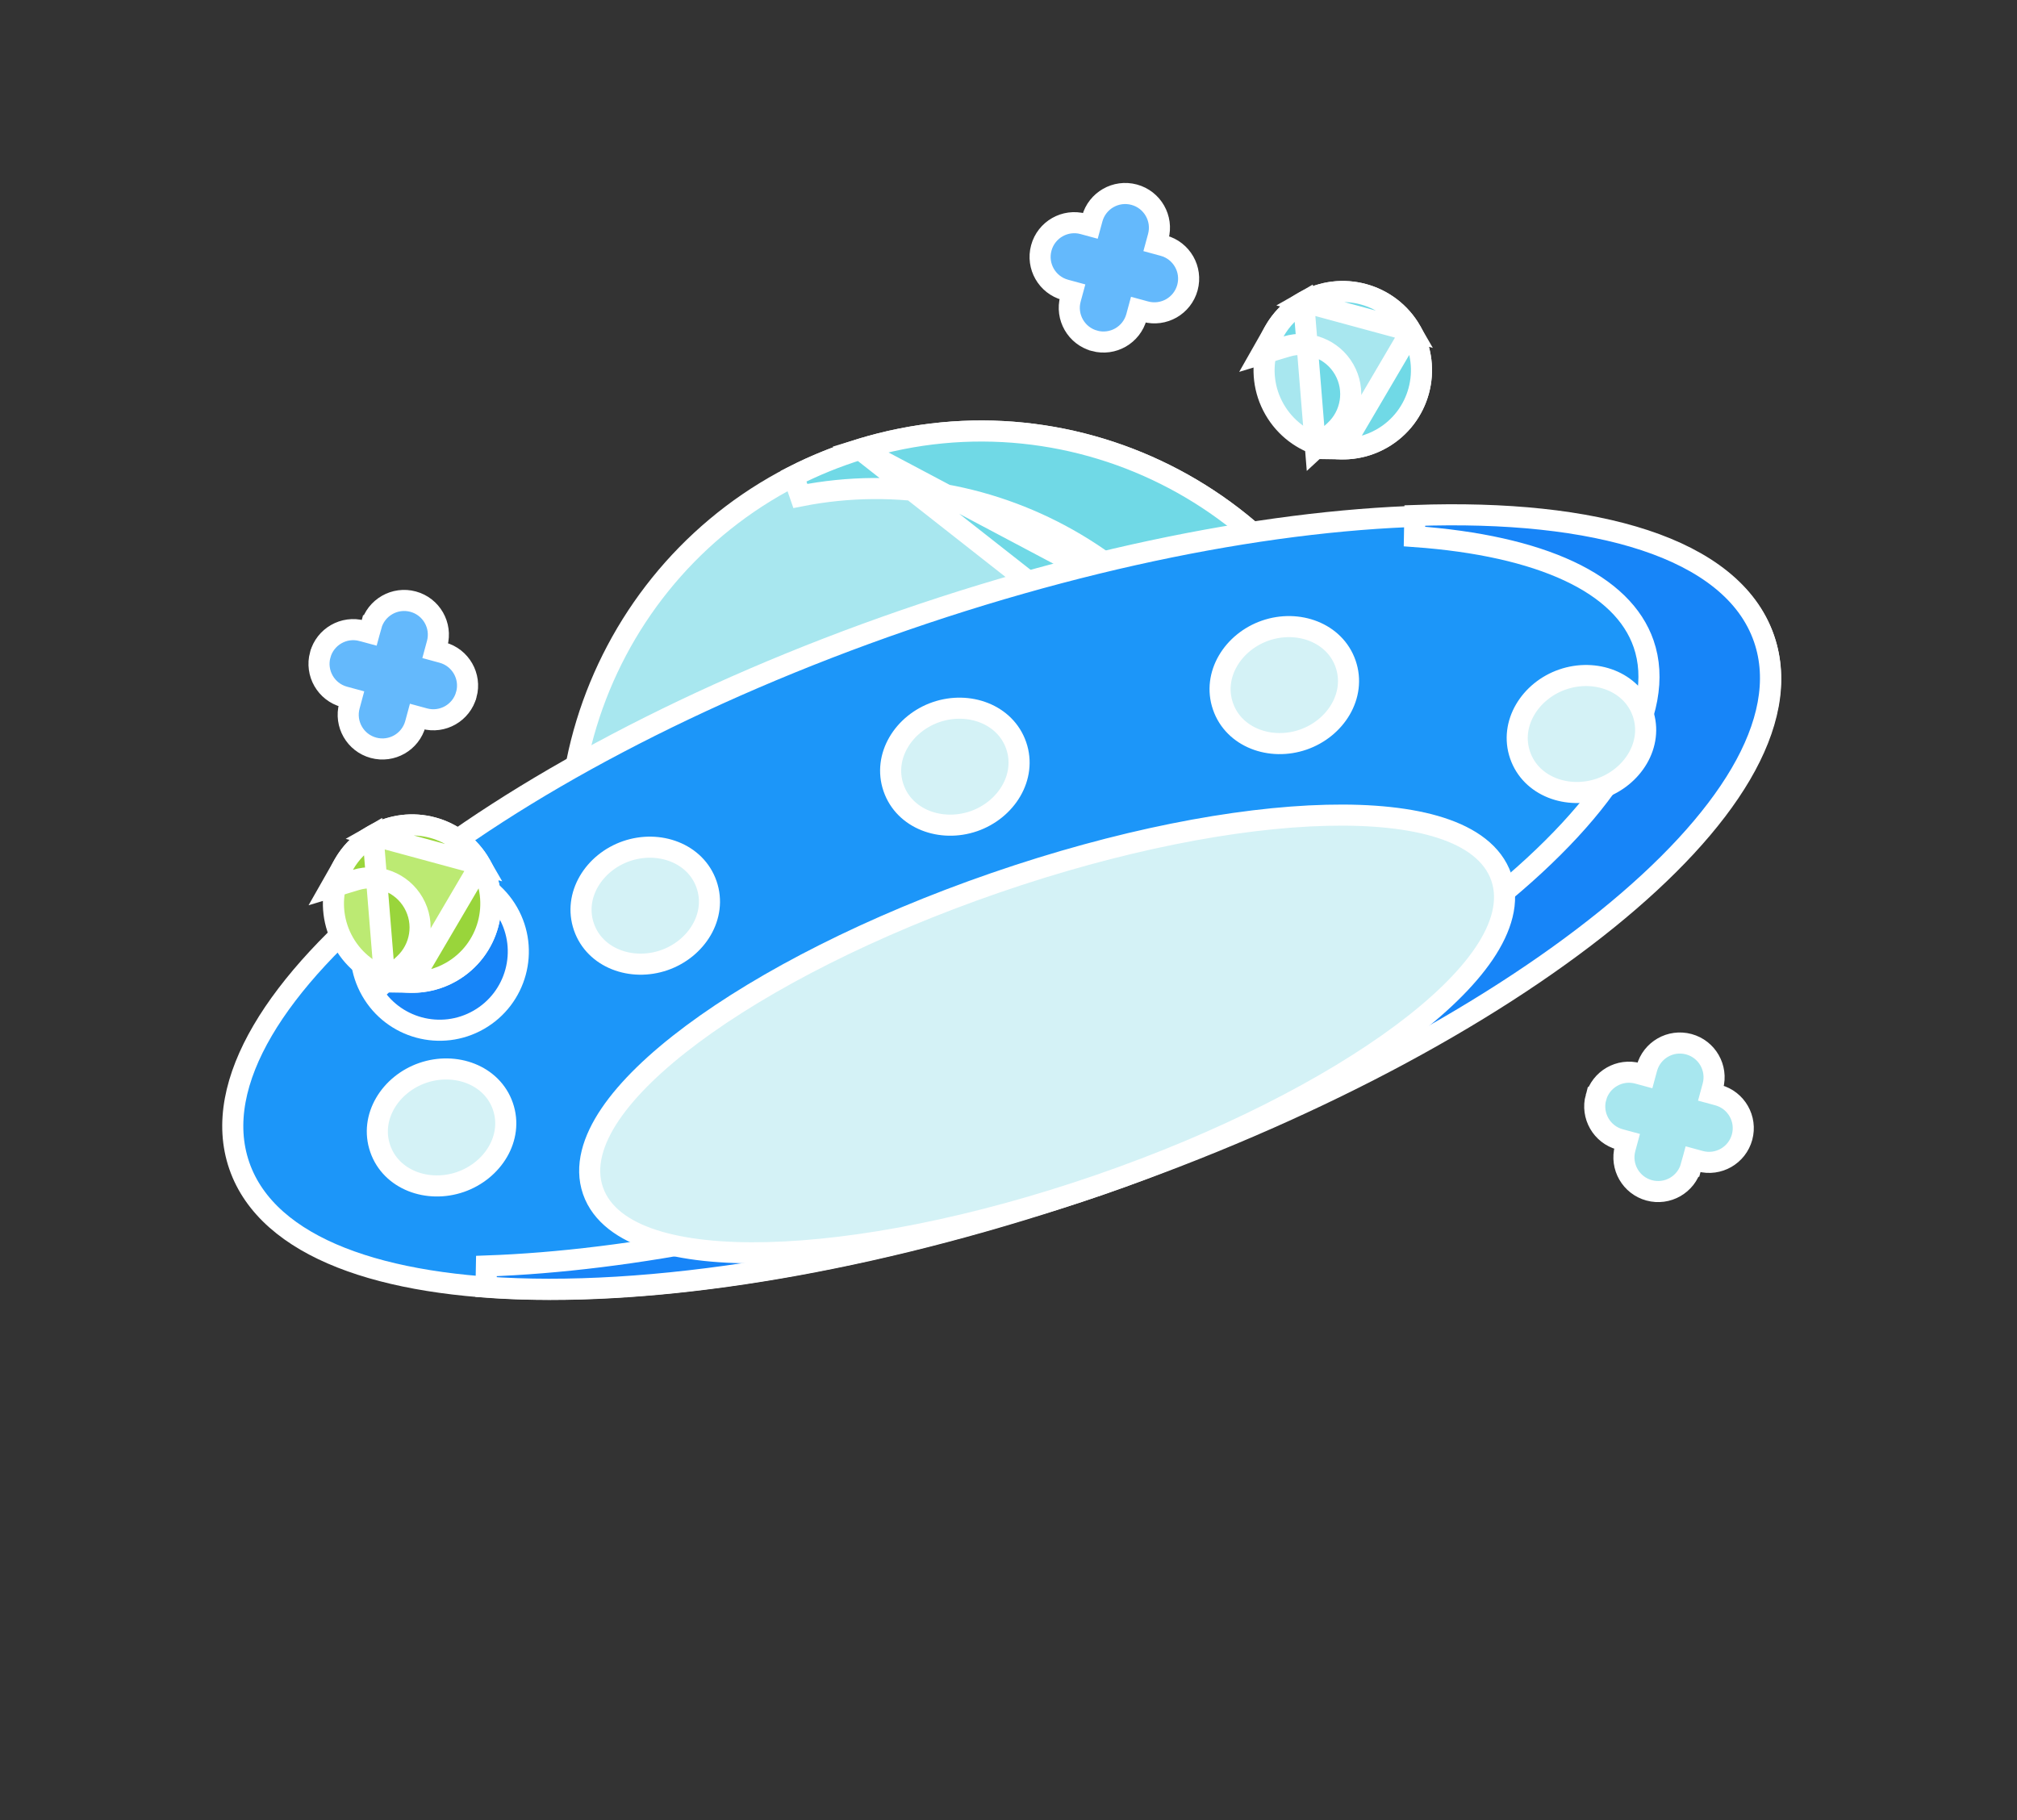 <svg width="287" height="259" viewBox="0 0 287 259" fill="none" xmlns="http://www.w3.org/2000/svg">
<rect x="0" y="0" width="287" height="259" fill="#333333" stroke="none"/>
<path d="M197.232 123.821L198.198 123.487L198.241 122.466C198.511 115.981 197.706 109.343 195.692 102.789C186.174 71.813 153.348 54.418 122.372 63.937C91.397 73.455 74.002 106.281 83.52 137.256L83.52 137.256C85.957 145.187 89.926 152.227 95 158.156L95.664 158.932L96.629 158.598L197.232 123.821Z" fill="#A8E7EF" stroke="white" stroke-width="3"/>
<path d="M198.196 123.489L197.231 123.822L182.238 129.005L180.158 129.724L180.249 127.526C180.504 121.374 179.741 115.075 177.83 108.855L177.83 108.855C169.377 81.331 141.524 65.105 113.88 70.575L112.907 67.767C115.895 66.243 119.054 64.954 122.375 63.934L198.196 123.489ZM198.196 123.489L198.239 122.468M198.196 123.489L198.239 122.468M198.239 122.468C198.512 115.98 197.707 109.34 195.691 102.79M198.239 122.468L195.691 102.79M195.691 102.79C186.175 71.813 153.347 54.42 122.375 63.934L195.691 102.79Z" fill="#70D9E6" stroke="white" stroke-width="3"/>
<path d="M251.033 90.99C248.989 85.067 243.785 80.756 236.544 77.9C229.296 75.043 219.817 73.56 208.817 73.394C186.804 73.064 158.362 78.007 128.674 88.253C98.986 98.498 73.549 112.149 56.426 125.986C47.869 132.901 41.322 139.914 37.38 146.634C33.441 153.348 32.004 159.951 34.048 165.874C36.092 171.797 41.296 176.109 48.537 178.964C55.785 181.822 65.264 183.305 76.264 183.47C98.277 183.801 126.719 178.858 156.407 168.612C186.095 158.366 211.532 144.715 228.656 130.878C237.212 123.964 243.759 116.95 247.702 110.231C251.64 103.517 253.077 96.914 251.033 90.99Z" fill="#1C96F9" stroke="white" stroke-width="3"/>
<path d="M68.122 145.12C73.487 142.044 75.344 135.202 72.268 129.836C69.192 124.471 62.35 122.614 56.984 125.69C51.619 128.765 49.763 135.608 52.838 140.973C55.914 146.339 62.756 148.195 68.122 145.12Z" fill="#1785F8" stroke="white" stroke-width="3"/>
<path d="M156.379 168.547L155.99 167.423L156.379 168.547C186.073 158.281 211.512 144.612 228.634 130.761C237.19 123.84 243.735 116.82 247.675 110.096C251.611 103.379 253.045 96.773 250.997 90.849C248.726 84.278 242.574 79.696 234.038 76.876C225.479 74.048 214.258 72.893 201.319 73.355L201.265 76.35C210.21 76.992 217.667 78.652 223.247 81.261C228.822 83.868 232.398 87.357 233.871 91.617C235.524 96.399 234.49 102.064 230.795 108.37C227.104 114.669 220.854 121.425 212.455 128.219C195.668 141.798 170.56 155.318 141.107 165.499C114.853 174.575 89.672 179.435 69.214 180.155L69.159 183.15C91.978 184.804 123.419 179.94 156.379 168.547Z" fill="#1785F8" stroke="white" stroke-width="3"/>
<path d="M213.618 124.833C212.436 121.41 209.216 119.154 204.996 117.794C200.746 116.425 195.185 115.857 188.752 116.016C175.868 116.335 159.137 119.582 141.579 125.642C124.022 131.701 108.849 139.465 98.511 147.159C93.349 151.001 89.321 154.878 86.821 158.578C84.338 162.251 83.194 166.013 84.375 169.435C85.556 172.858 88.777 175.114 92.996 176.473C97.247 177.843 102.808 178.411 109.241 178.252C122.124 177.933 138.856 174.686 156.414 168.626C173.971 162.567 189.144 154.803 199.482 147.109C204.644 143.267 208.671 139.39 211.172 135.69C213.655 132.017 214.799 128.255 213.618 124.833Z" fill="#D4F2F6" stroke="white" stroke-width="3"/>
<path d="M71.556 157.426C70.014 152.958 64.775 151.08 60.15 152.676C55.525 154.272 52.559 158.981 54.102 163.45C55.644 167.919 60.883 169.797 65.508 168.201C70.133 166.604 73.099 161.895 71.556 157.426Z" fill="#D4F2F6" stroke="white" stroke-width="3"/>
<path d="M100.539 125.867C98.997 121.398 93.758 119.521 89.133 121.117C84.508 122.713 81.543 127.422 83.085 131.891C84.627 136.36 89.866 138.238 94.491 136.641C99.116 135.045 102.082 130.336 100.539 125.867Z" fill="#D4F2F6" stroke="white" stroke-width="3"/>
<path d="M144.595 106.089C143.053 101.62 137.814 99.742 133.189 101.338C128.564 102.934 125.598 107.643 127.141 112.112C128.683 116.581 133.922 118.459 138.547 116.863C143.172 115.267 146.138 110.557 144.595 106.089Z" fill="#D4F2F6" stroke="white" stroke-width="3"/>
<path d="M233.751 101.439C232.209 96.97 226.97 95.092 222.345 96.688C217.72 98.284 214.754 102.994 216.297 107.462C217.839 111.931 223.078 113.809 227.703 112.213C232.328 110.617 235.293 105.907 233.751 101.439Z" fill="#D4F2F6" stroke="white" stroke-width="3"/>
<path d="M191.471 94.479C189.929 90.01 184.69 88.132 180.065 89.728C175.44 91.324 172.474 96.034 174.016 100.502C175.558 104.971 180.798 106.849 185.422 105.253C190.047 103.657 193.013 98.948 191.471 94.479Z" fill="#D4F2F6" stroke="white" stroke-width="3"/>
<path d="M52.538 90.04L51.537 89.768L51.536 89.768C48.941 89.064 46.268 90.597 45.564 93.191L45.564 93.191L45.563 93.192C44.86 95.787 46.392 98.46 48.987 99.165L48.987 99.165L49.988 99.436L49.717 100.438C49.013 103.032 50.546 105.706 53.14 106.41L53.14 106.41C54.438 106.762 55.757 106.554 56.836 105.935C57.915 105.317 58.761 104.283 59.114 102.987L59.114 102.986L59.385 101.985L60.386 102.257C61.684 102.609 63.004 102.4 64.082 101.782C65.161 101.163 66.007 100.13 66.359 98.834L66.36 98.833C67.063 96.238 65.531 93.564 62.936 92.86L62.936 92.86L61.935 92.588L62.206 91.587L62.206 91.587C62.91 88.993 61.377 86.318 58.783 85.615C56.188 84.911 53.514 86.443 52.81 89.038L52.809 89.038L52.538 90.04Z" fill="#64B9FC" stroke="white" stroke-width="3"/>
<path d="M168.961 40.925L168.961 40.925C169.665 38.33 168.132 35.656 165.538 34.952L165.537 34.952L164.536 34.68L164.808 33.679C165.512 31.084 163.979 28.41 161.384 27.706L161.384 27.706C158.789 27.003 156.116 28.535 155.411 31.13L155.411 31.13L155.139 32.131L154.139 31.859L154.139 31.859C151.544 31.156 148.871 32.688 148.166 35.283L148.166 35.283C147.462 37.878 148.995 40.551 151.589 41.256L151.589 41.256L152.591 41.528L152.319 42.529C151.615 45.123 153.148 47.797 155.742 48.501L155.743 48.502C157.04 48.853 158.36 48.645 159.438 48.027C160.517 47.408 161.364 46.374 161.716 45.078L161.716 45.078L161.987 44.077L162.988 44.349C164.285 44.7 165.605 44.492 166.684 43.873C167.762 43.255 168.609 42.221 168.961 40.925Z" fill="#64B9FC" stroke="white" stroke-width="3"/>
<path d="M243.728 154.567L243.728 154.567C244.431 151.972 242.899 149.299 240.304 148.594L240.304 148.594C237.709 147.891 235.036 149.423 234.331 152.018L234.331 152.018L234.059 153.019L233.059 152.747C230.464 152.044 227.79 153.576 227.086 156.171L227.085 156.171C226.382 158.766 227.914 161.44 230.509 162.144L230.509 162.144L231.51 162.416L231.239 163.417L231.239 163.417C230.535 166.012 232.068 168.685 234.662 169.39L234.662 169.39C235.96 169.742 237.28 169.533 238.358 168.915C239.437 168.296 240.283 167.263 240.635 165.966L240.636 165.966L240.907 164.965L241.908 165.237C243.205 165.589 244.524 165.38 245.603 164.762C246.682 164.143 247.529 163.11 247.881 161.813L247.881 161.813C248.585 159.218 247.052 156.544 244.457 155.84L244.457 155.84L243.456 155.568L243.728 154.567Z" fill="#A8E7EF" stroke="white" stroke-width="3"/>
<path d="M196.633 62.395C201.998 59.319 203.855 52.476 200.779 47.111C197.704 41.746 190.861 39.889 185.496 42.965C180.13 46.04 178.274 52.883 181.349 58.248C184.425 63.614 191.268 65.47 196.633 62.395Z" fill="#A8E7EF" stroke="white" stroke-width="3"/>
<path d="M187.188 63.818L189.934 61.276C192.299 59.085 192.929 55.481 191.259 52.567C189.59 49.655 186.162 48.373 183.079 49.307L179.485 50.395L181.34 47.13C182.295 45.448 183.7 43.994 185.496 42.965L187.188 63.818ZM187.188 63.818L190.93 63.876M187.188 63.818L190.93 63.876M190.93 63.876C192.869 63.906 194.839 63.425 196.634 62.396C201.998 59.321 203.854 52.477 200.778 47.11M190.93 63.876L200.778 47.11M200.778 47.11C197.704 41.747 190.859 39.89 185.497 42.965L200.778 47.11Z" fill="#70D9E6" stroke="white" stroke-width="3"/>
<path d="M64.212 138.299C69.577 135.223 71.433 128.381 68.358 123.015C65.283 117.65 58.44 115.794 53.075 118.869C47.709 121.945 45.853 128.787 48.928 134.153C52.004 139.518 58.846 141.374 64.212 138.299Z" fill="#BCEA73" stroke="white" stroke-width="3"/>
<path d="M54.767 139.723L57.513 137.18C59.878 134.99 60.508 131.386 58.837 128.472C57.169 125.56 53.741 124.278 50.658 125.211L47.064 126.299L48.919 123.035C49.874 121.353 51.279 119.899 53.075 118.869L54.767 139.723ZM54.767 139.723L58.509 139.781M54.767 139.723L58.509 139.781M58.509 139.781C60.448 139.81 62.418 139.33 64.213 138.301C69.577 135.226 71.433 128.382 68.357 123.015M58.509 139.781L68.357 123.015M68.357 123.015C65.282 117.652 58.438 115.795 53.076 118.869L68.357 123.015Z" fill="#99D53B" stroke="white" stroke-width="3"/>
</svg>
